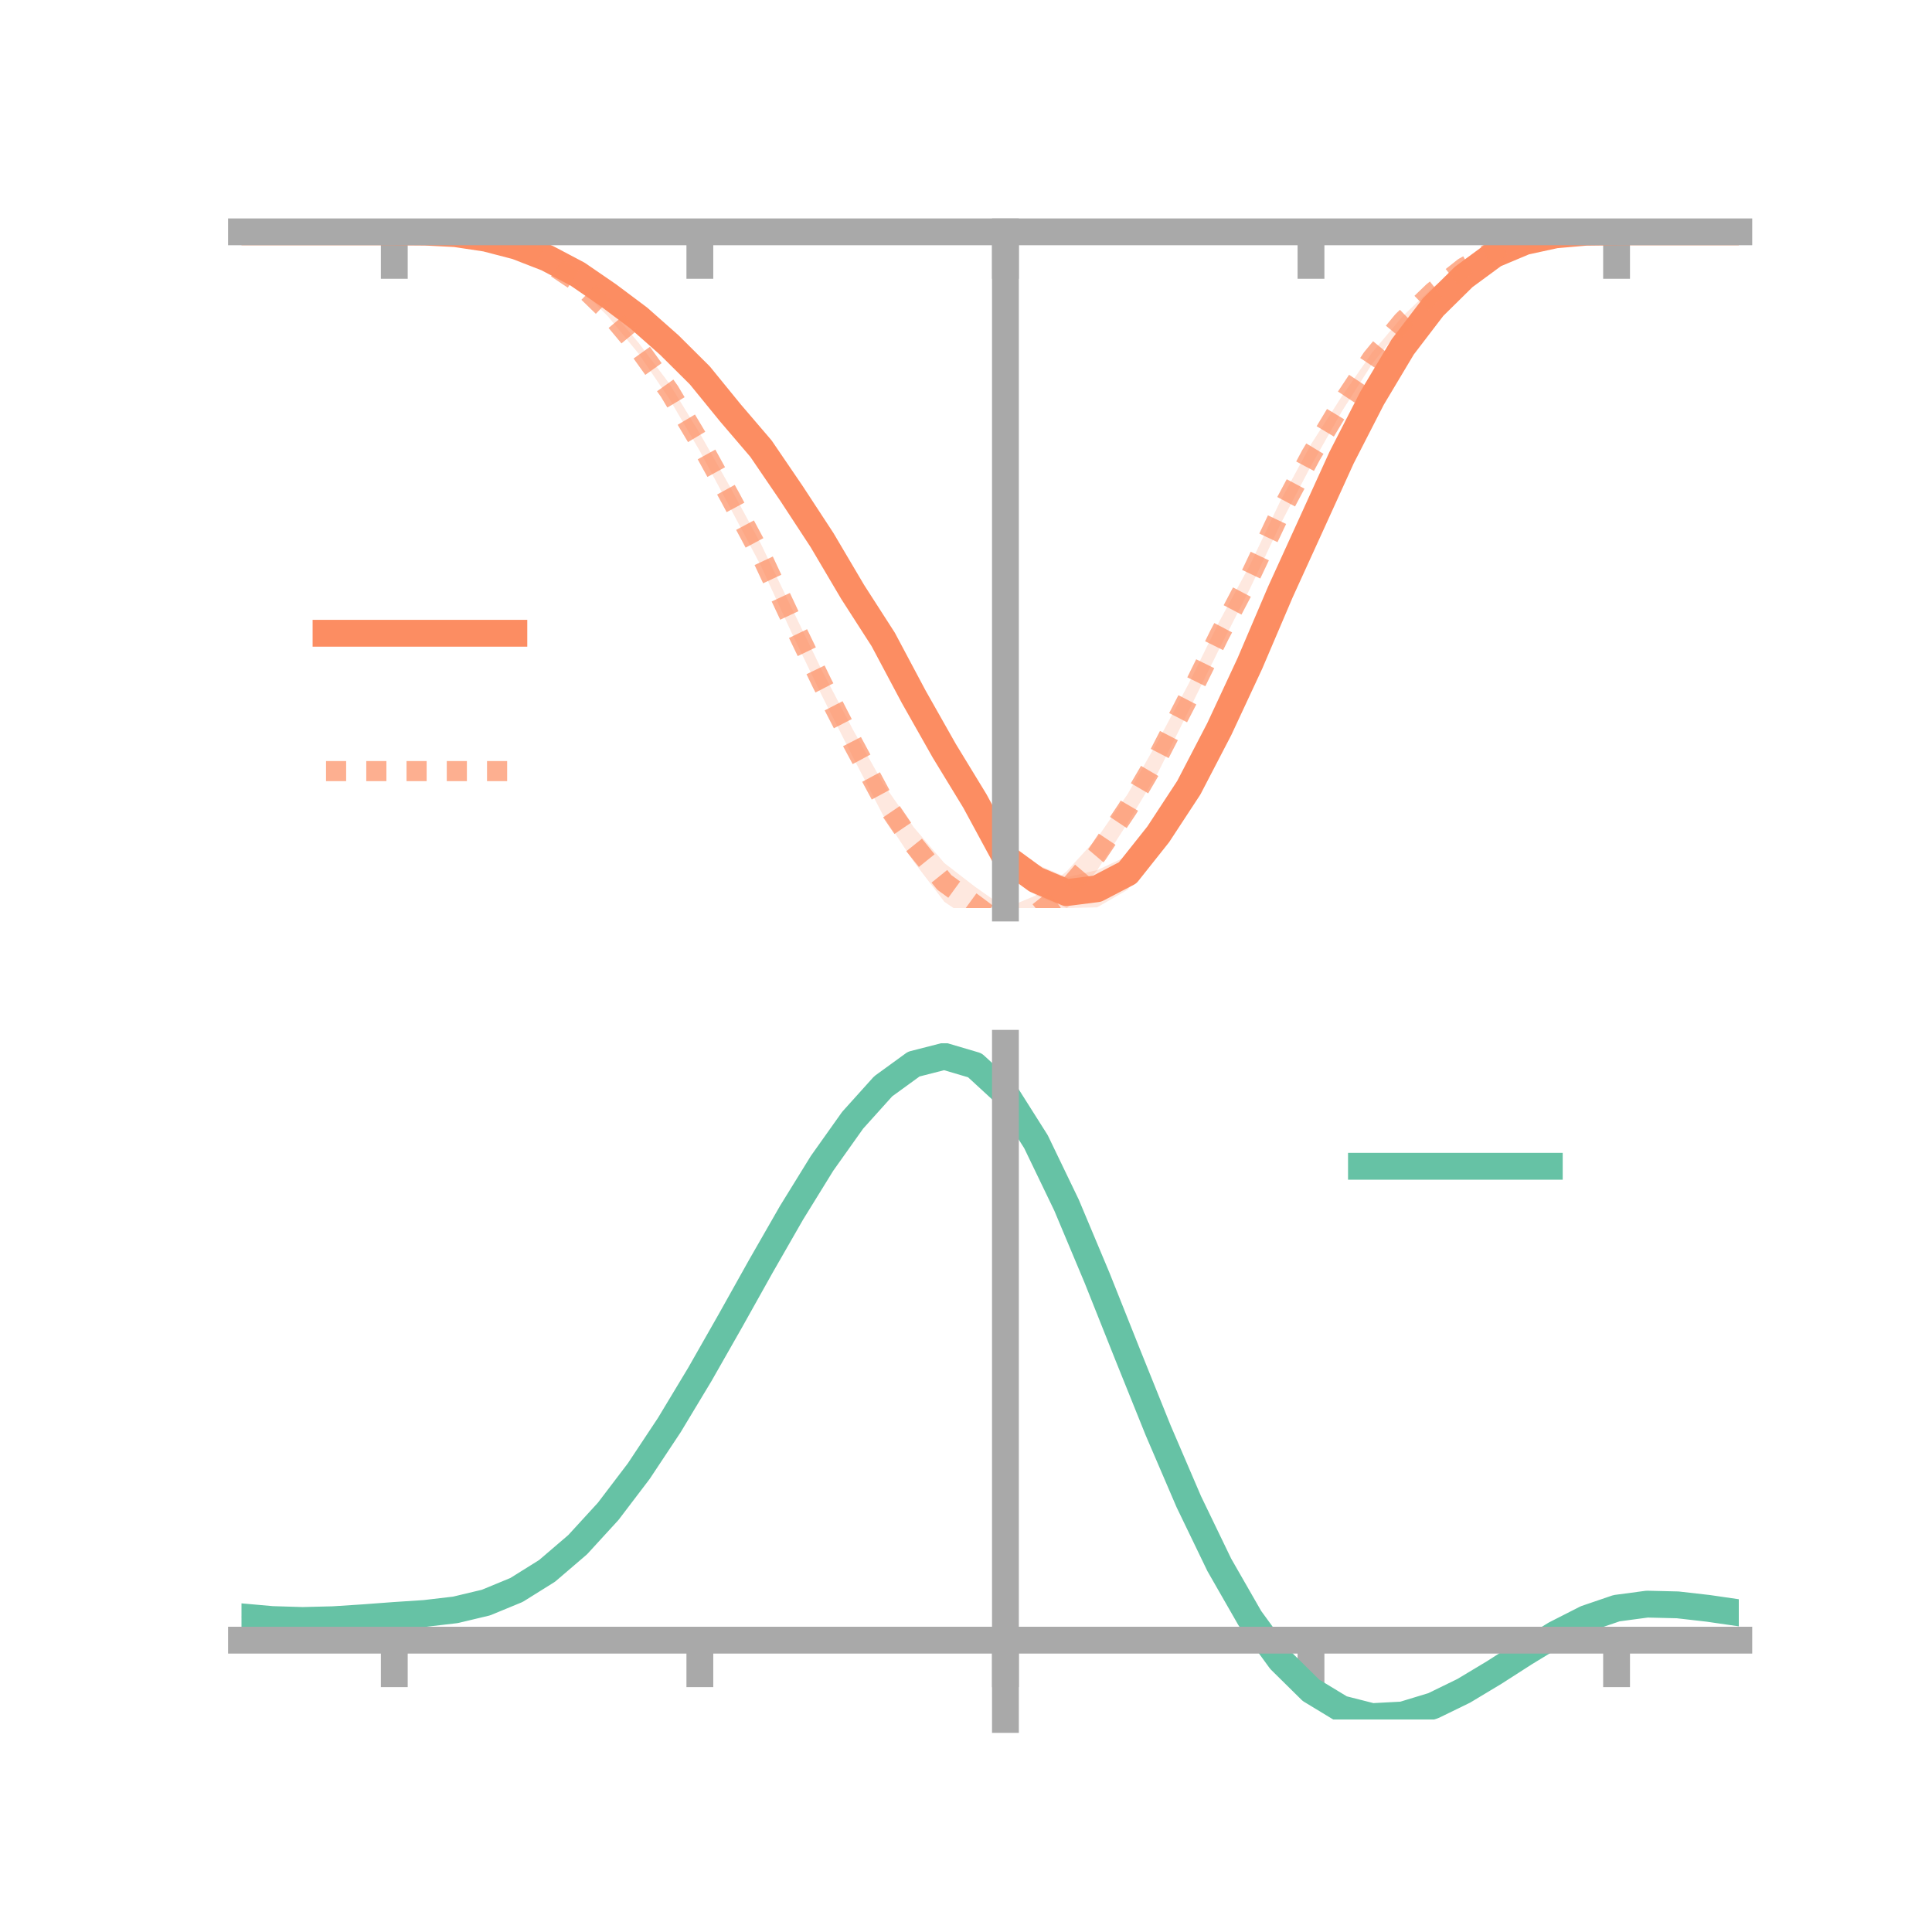 <?xml version="1.0" encoding="utf-8" standalone="no"?>
<!DOCTYPE svg PUBLIC "-//W3C//DTD SVG 1.1//EN"
  "http://www.w3.org/Graphics/SVG/1.1/DTD/svg11.dtd">
<!-- Created with matplotlib (https://matplotlib.org/) -->
<svg height="144pt" version="1.1" viewBox="0 0 144 144" width="144pt" xmlns="http://www.w3.org/2000/svg" xmlns:xlink="http://www.w3.org/1999/xlink">
 <defs>
  <style type="text/css">*{stroke-linecap:butt;stroke-linejoin:round;}</style>
 </defs>
 <g id="figure_1">
  <g id="patch_1">
   <path d="M 0 144 
L 144 144 
L 144 0 
L 0 0 
z
" style="fill:none;"/>
  </g>
  <g id="axes_1">
   <g id="patch_2">
    <path d="M 18 67.68 
L 129.6 67.68 
L 129.6 17.28 
L 18 17.28 
z
" style="fill:none;"/>
   </g>
   <g id="PolyCollection_1">
    <path clip-path="url(#p118ec3cdd0)" d="M 18 17.28 
L 18 17.28 
L 20.278 17.28 
L 22.555 17.28 
L 24.833 17.28 
L 27.11 17.28 
L 29.388 17.28 
L 31.665 17.28 
L 33.943 17.372 
L 36.22 17.662 
L 38.498 18.2 
L 40.776 19.054 
L 43.053 20.189 
L 45.331 21.604 
L 47.608 23.319 
L 49.886 25.167 
L 52.163 27.478 
L 54.441 30.068 
L 56.718 32.753 
L 58.996 35.916 
L 61.273 39.196 
L 63.551 43.176 
L 65.829 46.722 
L 68.106 50.851 
L 70.384 54.651 
L 72.661 58.239 
L 74.939 62.745 
L 77.216 64.404 
L 79.494 65.382 
L 81.771 64.855 
L 84.049 63.799 
L 86.327 61.049 
L 88.604 57.512 
L 90.882 53.086 
L 93.159 48.536 
L 95.437 43.156 
L 97.714 38.244 
L 99.992 33.437 
L 102.269 29.079 
L 104.547 25.322 
L 106.824 22.531 
L 109.102 20.399 
L 111.38 18.793 
L 113.657 17.893 
L 115.935 17.449 
L 118.212 17.288 
L 120.49 17.28 
L 122.767 17.28 
L 125.045 17.28 
L 127.322 17.28 
L 129.6 17.28 
L 129.6 17.28 
L 129.6 17.28 
L 127.322 17.28 
L 125.045 17.28 
L 122.767 17.28 
L 120.49 17.281 
L 118.212 17.327 
L 115.935 17.56 
L 113.657 18.108 
L 111.38 19.126 
L 109.102 20.871 
L 106.824 23.231 
L 104.547 26.397 
L 102.269 30.269 
L 99.992 34.787 
L 97.714 39.996 
L 95.437 45.066 
L 93.159 50.361 
L 90.882 55.581 
L 88.604 59.921 
L 86.327 63.328 
L 84.049 66.312 
L 81.771 67.629 
L 79.494 67.68 
L 77.216 66.733 
L 74.939 65.07 
L 72.661 61.16 
L 70.384 57.281 
L 68.106 53.028 
L 65.829 48.599 
L 63.551 45.06 
L 61.273 41.325 
L 58.996 37.648 
L 56.718 34.122 
L 54.441 31.487 
L 52.163 28.486 
L 49.886 26.268 
L 47.608 24.086 
L 45.331 22.395 
L 43.053 20.68 
L 40.776 19.414 
L 38.498 18.497 
L 36.22 17.852 
L 33.943 17.455 
L 31.665 17.316 
L 29.388 17.28 
L 27.11 17.28 
L 24.833 17.28 
L 22.555 17.28 
L 20.278 17.28 
L 18 17.28 
z
" style="fill:#fc8d62;fill-opacity:0.2;"/>
   </g>
   <g id="PolyCollection_2">
    <path clip-path="url(#p118ec3cdd0)" d="M 18 17.28 
L 18 17.28 
L 20.278 17.28 
L 22.555 17.28 
L 24.833 17.28 
L 27.11 17.28 
L 29.388 17.28 
L 31.665 17.279 
L 33.943 17.364 
L 36.22 17.665 
L 38.498 18.253 
L 40.776 19.247 
L 43.053 20.75 
L 45.331 22.875 
L 47.608 25.567 
L 49.886 28.59 
L 52.163 32.313 
L 54.441 36.335 
L 56.718 40.547 
L 58.996 45.29 
L 61.273 49.99 
L 63.551 54.342 
L 65.829 58.408 
L 68.106 61.662 
L 70.384 64.326 
L 72.661 66.084 
L 74.939 67.691 
L 77.216 66.738 
L 79.494 64.954 
L 81.771 62.467 
L 84.049 59.185 
L 86.327 55.194 
L 88.604 50.946 
L 90.882 46.316 
L 93.159 42.115 
L 95.437 37.327 
L 97.714 33.117 
L 99.992 29.57 
L 102.269 26.278 
L 104.547 23.568 
L 106.824 21.389 
L 109.102 19.693 
L 111.38 18.513 
L 113.657 17.786 
L 115.935 17.429 
L 118.212 17.286 
L 120.49 17.28 
L 122.767 17.28 
L 125.045 17.28 
L 127.322 17.28 
L 129.6 17.28 
L 129.6 17.28 
L 129.6 17.28 
L 127.322 17.28 
L 125.045 17.28 
L 122.767 17.28 
L 120.49 17.281 
L 118.212 17.329 
L 115.935 17.523 
L 113.657 17.955 
L 111.38 18.811 
L 109.102 20.186 
L 106.824 22.097 
L 104.547 24.304 
L 102.269 27.121 
L 99.992 30.7 
L 97.714 34.721 
L 95.437 39.064 
L 93.159 43.888 
L 90.882 48.353 
L 88.604 52.962 
L 86.327 57.551 
L 84.049 61.342 
L 81.771 64.873 
L 79.494 67.742 
L 77.216 69.565 
L 74.939 70.585 
L 72.661 68.774 
L 70.384 67.213 
L 68.106 64.228 
L 65.829 60.783 
L 63.551 56.389 
L 61.273 51.876 
L 58.996 47.15 
L 56.718 42.18 
L 54.441 37.88 
L 52.163 33.624 
L 49.886 29.722 
L 47.608 26.373 
L 45.331 23.6 
L 43.053 21.309 
L 40.776 19.764 
L 38.498 18.606 
L 36.22 17.858 
L 33.943 17.468 
L 31.665 17.313 
L 29.388 17.28 
L 27.11 17.28 
L 24.833 17.28 
L 22.555 17.28 
L 20.278 17.28 
L 18 17.28 
z
" style="fill:#fc8d62;fill-opacity:0.2;"/>
   </g>
   <g id="matplotlib.axis_1">
    <g id="xtick_1">
     <g id="line2d_1">
      <defs>
       <path d="M 0 0 
L 0 3.5 
" id="m1c5de64758" style="stroke:#a9a9a9;stroke-width:2;"/>
      </defs>
      <g>
       <use style="fill:#a9a9a9;stroke:#a9a9a9;stroke-width:2;" x="29.388" xlink:href="#m1c5de64758" y="17.28"/>
      </g>
     </g>
    </g>
    <g id="xtick_2">
     <g id="line2d_2">
      <g>
       <use style="fill:#a9a9a9;stroke:#a9a9a9;stroke-width:2;" x="52.163" xlink:href="#m1c5de64758" y="17.28"/>
      </g>
     </g>
    </g>
    <g id="xtick_3">
     <g id="line2d_3">
      <g>
       <use style="fill:#a9a9a9;stroke:#a9a9a9;stroke-width:2;" x="74.939" xlink:href="#m1c5de64758" y="17.28"/>
      </g>
     </g>
    </g>
    <g id="xtick_4">
     <g id="line2d_4">
      <g>
       <use style="fill:#a9a9a9;stroke:#a9a9a9;stroke-width:2;" x="97.714" xlink:href="#m1c5de64758" y="17.28"/>
      </g>
     </g>
    </g>
    <g id="xtick_5">
     <g id="line2d_5">
      <g>
       <use style="fill:#a9a9a9;stroke:#a9a9a9;stroke-width:2;" x="120.49" xlink:href="#m1c5de64758" y="17.28"/>
      </g>
     </g>
    </g>
   </g>
   <g id="matplotlib.axis_2"/>
   <g id="line2d_6">
    <path clip-path="url(#p118ec3cdd0)" d="M 18 17.28 
L 20.278 17.28 
L 22.555 17.28 
L 24.833 17.28 
L 27.11 17.28 
L 29.388 17.28 
L 31.665 17.298 
L 33.943 17.414 
L 36.22 17.757 
L 38.498 18.349 
L 40.776 19.234 
L 43.053 20.435 
L 45.331 21.999 
L 47.608 23.703 
L 49.886 25.718 
L 52.163 27.982 
L 54.441 30.777 
L 56.718 33.438 
L 58.996 36.782 
L 61.273 40.26 
L 63.551 44.118 
L 65.829 47.66 
L 68.106 51.939 
L 70.384 55.966 
L 72.661 59.7 
L 74.939 63.907 
L 77.216 65.568 
L 79.494 66.531 
L 81.771 66.242 
L 84.049 65.056 
L 86.327 62.188 
L 88.604 58.716 
L 90.882 54.334 
L 93.159 49.448 
L 95.437 44.111 
L 97.714 39.12 
L 99.992 34.112 
L 102.269 29.674 
L 104.547 25.86 
L 106.824 22.881 
L 109.102 20.635 
L 111.38 18.959 
L 113.657 18.001 
L 115.935 17.505 
L 118.212 17.308 
L 120.49 17.28 
L 122.767 17.28 
L 125.045 17.28 
L 127.322 17.28 
L 129.6 17.28 
" style="fill:none;stroke:#fc8d62;stroke-linecap:square;stroke-width:2;"/>
   </g>
   <g id="line2d_7">
    <path clip-path="url(#p118ec3cdd0)" d="M 18 17.28 
L 20.278 17.28 
L 22.555 17.28 
L 24.833 17.28 
L 27.11 17.28 
L 29.388 17.28 
L 31.665 17.296 
L 33.943 17.416 
L 36.22 17.762 
L 38.498 18.429 
L 40.776 19.506 
L 43.053 21.03 
L 45.331 23.238 
L 47.608 25.97 
L 49.886 29.156 
L 52.163 32.969 
L 54.441 37.108 
L 56.718 41.364 
L 58.996 46.22 
L 61.273 50.933 
L 63.551 55.365 
L 65.829 59.596 
L 68.106 62.945 
L 70.384 65.77 
L 72.661 67.429 
L 74.939 69.138 
L 77.216 68.151 
L 79.494 66.348 
L 81.771 63.67 
L 84.049 60.264 
L 86.327 56.372 
L 88.604 51.954 
L 90.882 47.335 
L 93.159 43.002 
L 95.437 38.195 
L 97.714 33.919 
L 99.992 30.135 
L 102.269 26.7 
L 104.547 23.936 
L 106.824 21.743 
L 109.102 19.94 
L 111.38 18.662 
L 113.657 17.87 
L 115.935 17.476 
L 118.212 17.308 
L 120.49 17.28 
L 122.767 17.28 
L 125.045 17.28 
L 127.322 17.28 
L 129.6 17.28 
" style="fill:none;stroke:#fc8d62;stroke-dasharray:1.5,1.5;stroke-dashoffset:0;stroke-opacity:0.7;stroke-width:1.5;"/>
   </g>
   <g id="patch_3">
    <path d="M 74.939 67.68 
L 74.939 17.28 
" style="fill:none;stroke:#a9a9a9;stroke-linecap:square;stroke-linejoin:miter;stroke-width:2;"/>
   </g>
   <g id="patch_4">
    <path d="M 129.6 67.68 
L 129.6 17.28 
" style="fill:none;"/>
   </g>
   <g id="patch_5">
    <path d="M 18 17.28 
L 129.6 17.28 
" style="fill:none;stroke:#a9a9a9;stroke-linecap:square;stroke-linejoin:miter;stroke-width:2;"/>
   </g>
   <g id="patch_6">
    <path d="M 18 17.28 
L 129.6 17.28 
" style="fill:none;"/>
   </g>
   <g id="legend_1">
    <g id="line2d_8">
     <path d="M 24.3 47.2 
L 38.3 47.2 
" style="fill:none;stroke:#fc8d62;stroke-linecap:square;stroke-width:2;"/>
    </g>
    <g id="line2d_9"/>
    <g id="text_1">
     <!--   -->
     <g transform="translate(43.9 49.65)scale(0.07 -0.07)">
      <defs>
       <path id="DejaVuSans-32"/>
      </defs>
      <use xlink:href="#DejaVuSans-32"/>
     </g>
    </g>
    <g id="line2d_10">
     <path d="M 24.3 57.474 
L 38.3 57.474 
" style="fill:none;stroke:#fc8d62;stroke-dasharray:1.5,1.5;stroke-dashoffset:0;stroke-opacity:0.7;stroke-width:1.5;"/>
    </g>
    <g id="line2d_11"/>
    <g id="text_2">
     <!--   -->
     <g transform="translate(43.9 59.924)scale(0.07 -0.07)">
      <use xlink:href="#DejaVuSans-32"/>
     </g>
    </g>
   </g>
  </g>
  <g id="axes_2">
   <g id="patch_7">
    <path d="M 18 128.16 
L 129.6 128.16 
L 129.6 77.76 
L 18 77.76 
z
" style="fill:none;"/>
   </g>
   <g id="PolyCollection_3">
    <path clip-path="url(#pf7c5273e82)" d="M 18 120.549 
L 18 120.469 
L 20.278 120.68 
L 22.555 120.751 
L 24.833 120.687 
L 27.11 120.529 
L 29.388 120.351 
L 31.665 120.195 
L 33.943 119.922 
L 36.22 119.374 
L 38.498 118.422 
L 40.776 116.977 
L 43.053 114.987 
L 45.331 112.443 
L 47.608 109.377 
L 49.886 105.858 
L 52.163 101.985 
L 54.441 97.888 
L 56.718 93.721 
L 58.996 89.659 
L 61.273 85.892 
L 63.551 82.616 
L 65.829 80.036 
L 68.106 78.352 
L 70.384 77.76 
L 72.661 78.445 
L 74.939 80.576 
L 77.216 84.23 
L 79.494 89.029 
L 81.771 94.537 
L 84.049 100.343 
L 86.327 106.091 
L 88.604 111.481 
L 90.882 116.278 
L 93.159 120.315 
L 95.437 123.488 
L 97.714 125.759 
L 99.992 127.15 
L 102.269 127.733 
L 104.547 127.617 
L 106.824 126.937 
L 109.102 125.844 
L 111.38 124.5 
L 113.657 123.065 
L 115.935 121.7 
L 118.212 120.556 
L 120.49 119.784 
L 122.767 119.482 
L 125.045 119.542 
L 127.322 119.811 
L 129.6 120.155 
L 129.6 120.261 
L 129.6 120.261 
L 127.322 119.942 
L 125.045 119.692 
L 122.767 119.642 
L 120.49 119.948 
L 118.212 120.731 
L 115.935 121.905 
L 113.657 123.318 
L 111.38 124.806 
L 109.102 126.199 
L 106.824 127.329 
L 104.547 128.032 
L 102.269 128.16 
L 99.992 127.586 
L 97.714 126.215 
L 95.437 123.995 
L 93.159 120.912 
L 90.882 117.005 
L 88.604 112.367 
L 86.327 107.154 
L 84.049 101.59 
L 81.771 95.963 
L 79.494 90.621 
L 77.216 85.964 
L 74.939 82.418 
L 72.661 80.357 
L 70.384 79.697 
L 68.106 80.272 
L 65.829 81.896 
L 63.551 84.377 
L 61.273 87.519 
L 58.996 91.127 
L 56.718 95.01 
L 54.441 98.986 
L 52.163 102.891 
L 49.886 106.579 
L 47.608 109.93 
L 45.331 112.85 
L 43.053 115.28 
L 40.776 117.192 
L 38.498 118.591 
L 36.22 119.521 
L 33.943 120.057 
L 31.665 120.319 
L 29.388 120.462 
L 27.11 120.624 
L 24.833 120.761 
L 22.555 120.811 
L 20.278 120.742 
L 18 120.549 
z
" style="fill:#66c2a5;fill-opacity:0.2;"/>
   </g>
   <g id="matplotlib.axis_3">
    <g id="xtick_6">
     <g id="line2d_12">
      <g>
       <use style="fill:#a9a9a9;stroke:#a9a9a9;stroke-width:2;" x="29.388" xlink:href="#m1c5de64758" y="122.248"/>
      </g>
     </g>
    </g>
    <g id="xtick_7">
     <g id="line2d_13">
      <g>
       <use style="fill:#a9a9a9;stroke:#a9a9a9;stroke-width:2;" x="52.163" xlink:href="#m1c5de64758" y="122.248"/>
      </g>
     </g>
    </g>
    <g id="xtick_8">
     <g id="line2d_14">
      <g>
       <use style="fill:#a9a9a9;stroke:#a9a9a9;stroke-width:2;" x="74.939" xlink:href="#m1c5de64758" y="122.248"/>
      </g>
     </g>
    </g>
    <g id="xtick_9">
     <g id="line2d_15">
      <g>
       <use style="fill:#a9a9a9;stroke:#a9a9a9;stroke-width:2;" x="97.714" xlink:href="#m1c5de64758" y="122.248"/>
      </g>
     </g>
    </g>
    <g id="xtick_10">
     <g id="line2d_16">
      <g>
       <use style="fill:#a9a9a9;stroke:#a9a9a9;stroke-width:2;" x="120.49" xlink:href="#m1c5de64758" y="122.248"/>
      </g>
     </g>
    </g>
   </g>
   <g id="matplotlib.axis_4"/>
   <g id="line2d_17">
    <path clip-path="url(#pf7c5273e82)" d="M 18 120.509 
L 20.278 120.711 
L 22.555 120.781 
L 24.833 120.724 
L 27.11 120.577 
L 29.388 120.407 
L 31.665 120.257 
L 33.943 119.99 
L 36.22 119.447 
L 38.498 118.507 
L 40.776 117.084 
L 43.053 115.134 
L 45.331 112.647 
L 47.608 109.653 
L 49.886 106.218 
L 52.163 102.438 
L 54.441 98.437 
L 56.718 94.365 
L 58.996 90.393 
L 61.273 86.705 
L 63.551 83.497 
L 65.829 80.966 
L 68.106 79.312 
L 70.384 78.729 
L 72.661 79.401 
L 74.939 81.497 
L 77.216 85.097 
L 79.494 89.825 
L 81.771 95.25 
L 84.049 100.966 
L 86.327 106.622 
L 88.604 111.924 
L 90.882 116.642 
L 93.159 120.614 
L 95.437 123.741 
L 97.714 125.987 
L 99.992 127.368 
L 102.269 127.946 
L 104.547 127.825 
L 106.824 127.133 
L 109.102 126.022 
L 111.38 124.653 
L 113.657 123.191 
L 115.935 121.802 
L 118.212 120.643 
L 120.49 119.866 
L 122.767 119.562 
L 125.045 119.617 
L 127.322 119.877 
L 129.6 120.208 
" style="fill:none;stroke:#66c2a5;stroke-linecap:square;stroke-width:2;"/>
   </g>
   <g id="patch_8">
    <path d="M 74.939 128.16 
L 74.939 77.76 
" style="fill:none;stroke:#a9a9a9;stroke-linecap:square;stroke-linejoin:miter;stroke-width:2;"/>
   </g>
   <g id="patch_9">
    <path d="M 129.6 128.16 
L 129.6 77.76 
" style="fill:none;"/>
   </g>
   <g id="patch_10">
    <path d="M 18 122.248 
L 129.6 122.248 
" style="fill:none;stroke:#a9a9a9;stroke-linecap:square;stroke-linejoin:miter;stroke-width:2;"/>
   </g>
   <g id="patch_11">
    <path d="M 18 77.76 
L 129.6 77.76 
" style="fill:none;"/>
   </g>
   <g id="legend_2">
    <g id="line2d_18">
     <path d="M 101.475 86.929 
L 115.475 86.929 
" style="fill:none;stroke:#66c2a5;stroke-linecap:square;stroke-width:2;"/>
    </g>
    <g id="line2d_19"/>
    <g id="text_3">
     <!--   -->
     <g transform="translate(121.075 89.379)scale(0.07 -0.07)">
      <use xlink:href="#DejaVuSans-32"/>
     </g>
    </g>
   </g>
  </g>
 </g>
 <defs>
  <clipPath id="p118ec3cdd0">
   <rect height="50.4" width="111.6" x="18" y="17.28"/>
  </clipPath>
  <clipPath id="pf7c5273e82">
   <rect height="50.4" width="111.6" x="18" y="77.76"/>
  </clipPath>
 </defs>
</svg>
